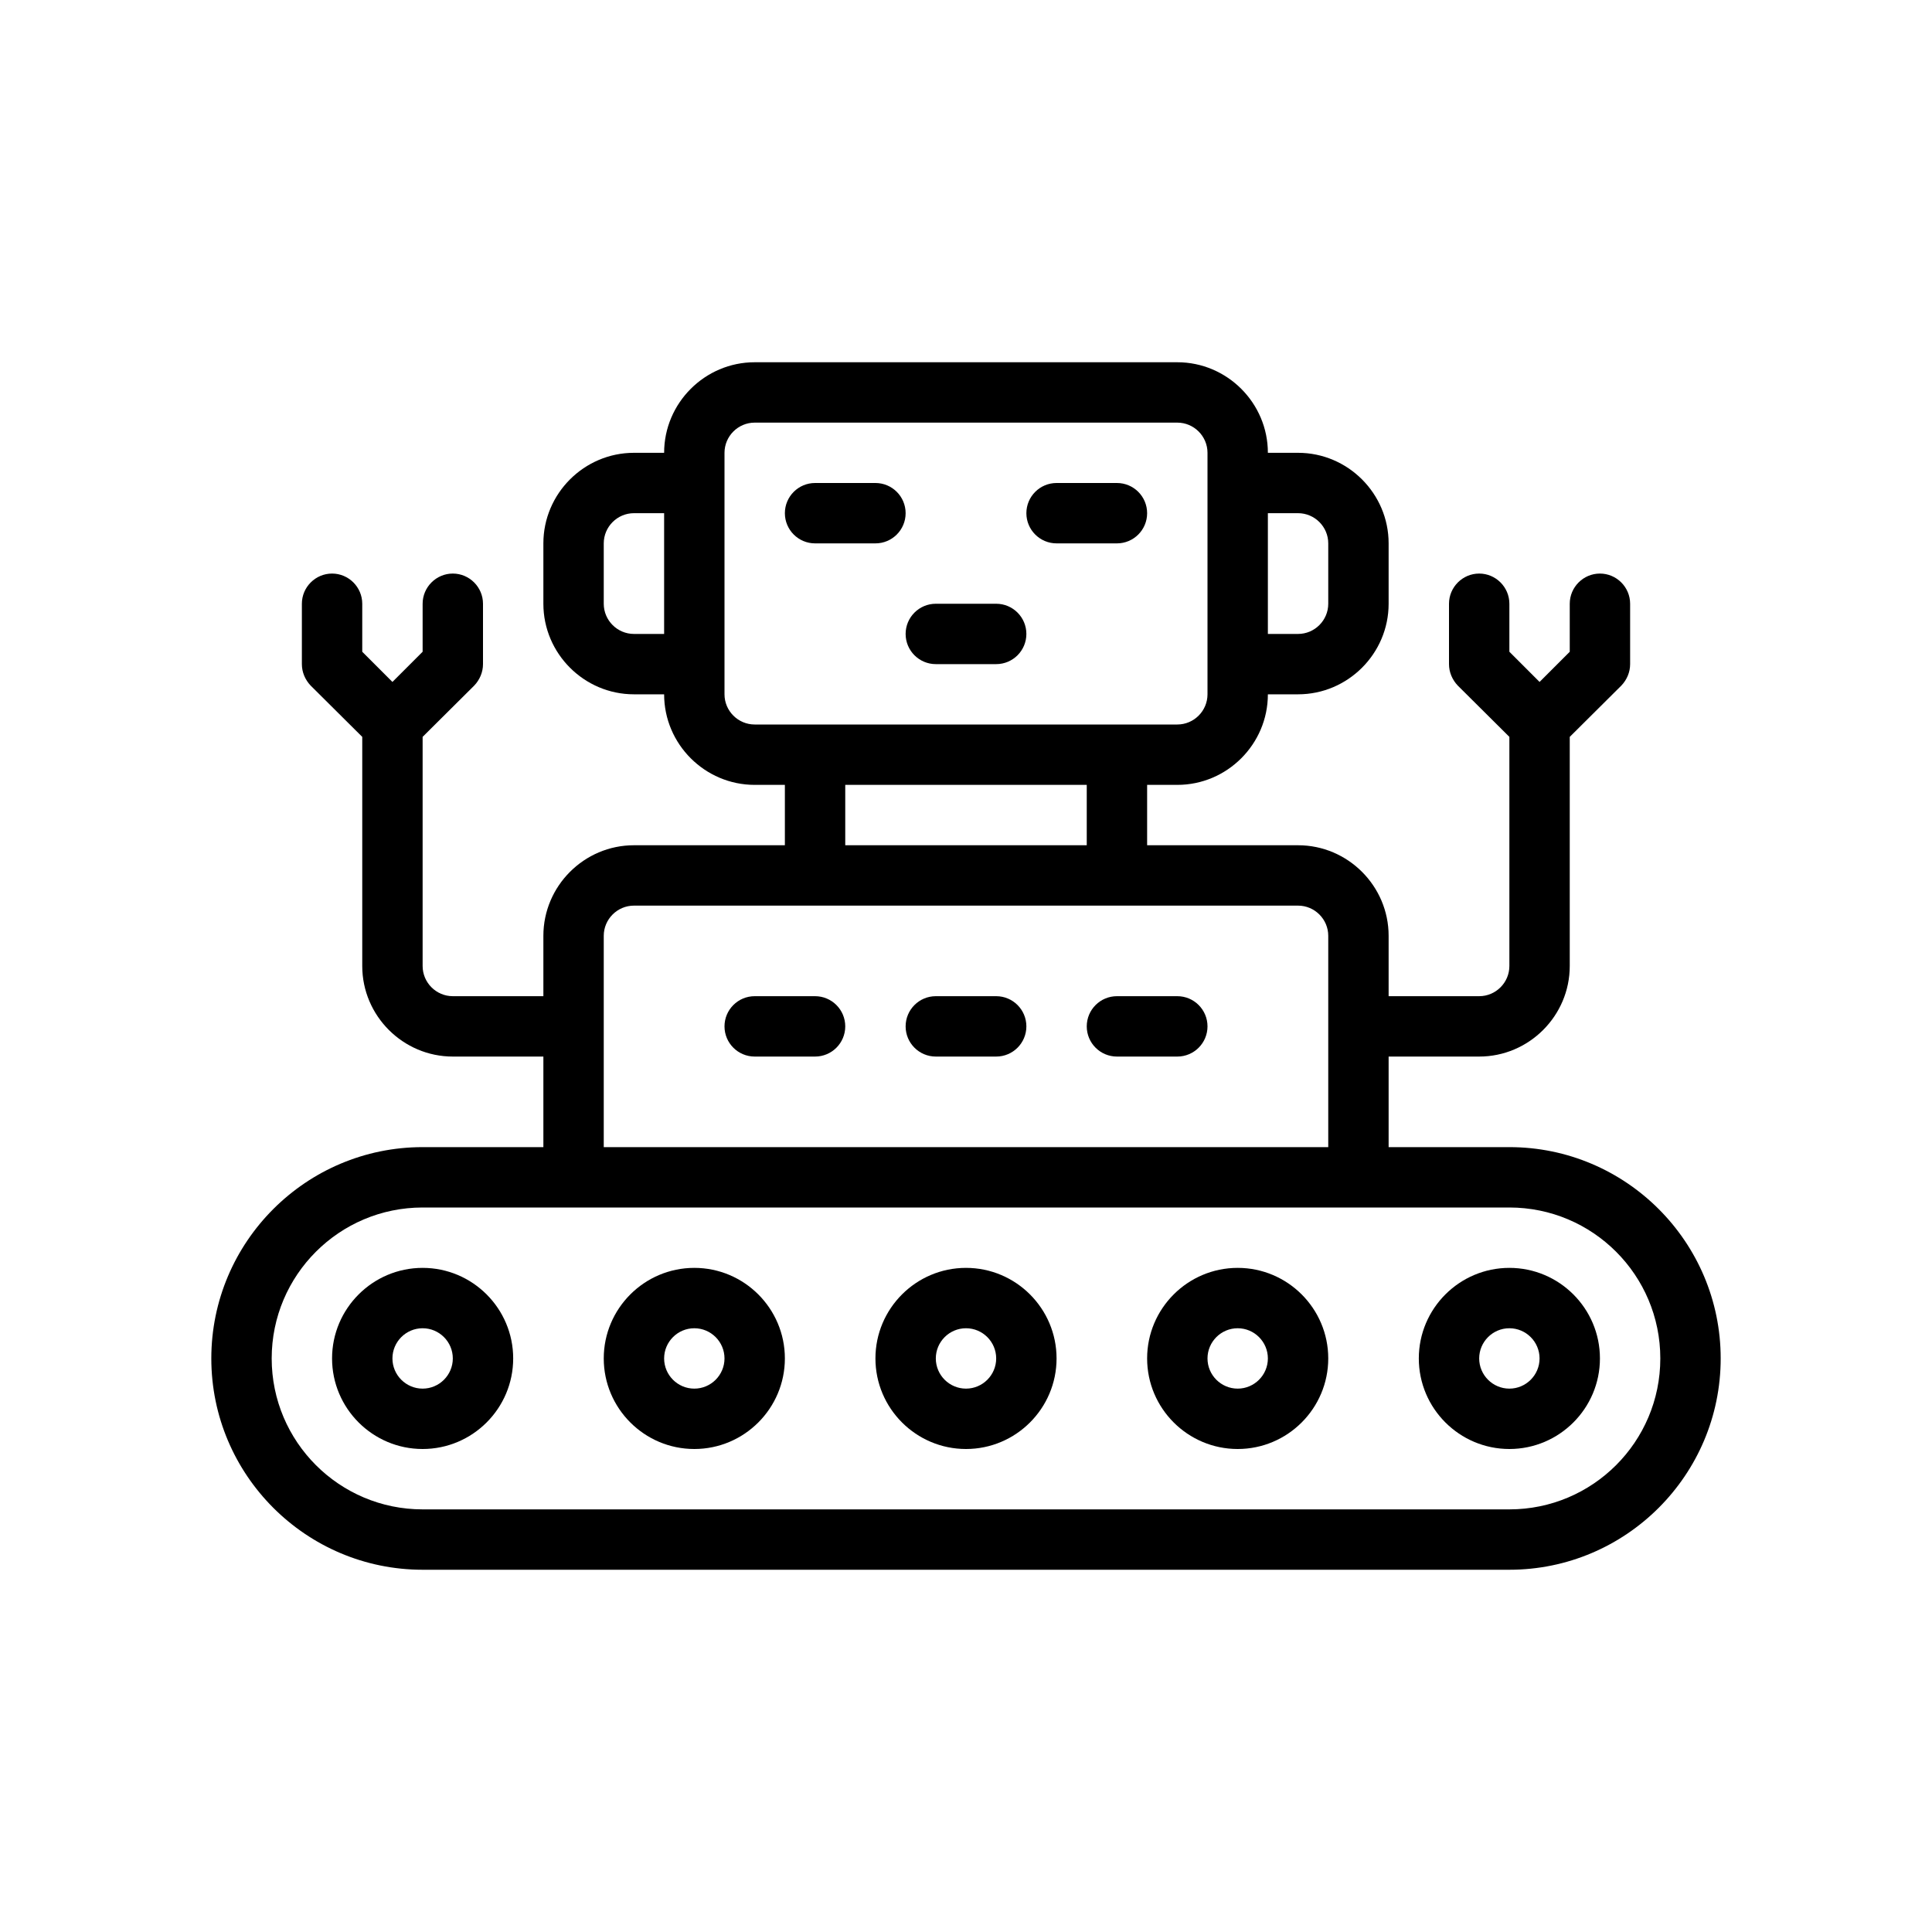 <?xml version="1.0" encoding="UTF-8"?>
<svg id="Outline" xmlns="http://www.w3.org/2000/svg" version="1.1" viewBox="0 0 64 64">
  <path d="M14,42c-1.654,0-3,1.346-3,3s1.346,3,3,3,3-1.346,3-3-1.346-3-3-3ZM14,46c-.551,0-1-.449-1-1s.449-1,1-1,1,.449,1,1-.449,1-1,1Z" fill="#000" stroke-width="0"/>
  <path d="M23,42c-1.654,0-3,1.346-3,3s1.346,3,3,3,3-1.346,3-3-1.346-3-3-3ZM23,46c-.551,0-1-.449-1-1s.449-1,1-1,1,.449,1,1-.449,1-1,1Z" fill="#000" stroke-width="0"/>
  <path d="M50,42c-1.654,0-3,1.346-3,3s1.346,3,3,3,3-1.346,3-3-1.346-3-3-3ZM50,46c-.551,0-1-.449-1-1s.449-1,1-1,1,.449,1,1-.449,1-1,1Z" fill="#000" stroke-width="0"/>
  <path d="M41,42c-1.654,0-3,1.346-3,3s1.346,3,3,3,3-1.346,3-3-1.346-3-3-3ZM41,46c-.551,0-1-.449-1-1s.449-1,1-1,1,.449,1,1-.449,1-1,1Z" fill="#000" stroke-width="0"/>
  <path d="M32,42c-1.654,0-3,1.346-3,3s1.346,3,3,3,3-1.346,3-3-1.346-3-3-3ZM32,46c-.551,0-1-.449-1-1s.449-1,1-1,1,.449,1,1-.449,1-1,1Z" fill="#000" stroke-width="0"/>
  <path d="M50,38h-4v-3h3c1.65,0,3-1.35,3-3v-7.59l1.71-1.7c.18-.19.29-.44.29-.71v-2c0-.55-.45-1-1-1s-1,.45-1,1v1.59l-1,1-1-1v-1.59c0-.55-.45-1-1-1s-1,.45-1,1v2c0,.27.11.52.29.71l1.71,1.7v7.59c0,.55-.45,1-1,1h-3v-2c0-1.65-1.35-3-3-3h-5v-2h1c1.65,0,3-1.35,3-3h1c1.65,0,3-1.35,3-3v-2c0-1.65-1.35-3-3-3h-1c0-1.65-1.35-3-3-3h-14c-1.65,0-3,1.35-3,3h-1c-1.65,0-3,1.35-3,3v2c0,1.65,1.35,3,3,3h1c0,1.65,1.35,3,3,3h1v2h-5c-1.65,0-3,1.35-3,3v2h-3c-.55,0-1-.45-1-1v-7.59l1.71-1.7c.18-.19.29-.44.29-.71v-2c0-.55-.45-1-1-1s-1,.45-1,1v1.59l-1,1-1-1v-1.59c0-.55-.45-1-1-1s-1,.45-1,1v2c0,.27.11.52.29.71l1.71,1.7v7.59c0,1.65,1.35,3,3,3h3v3h-4c-3.86,0-7,3.14-7,7s3.14,7,7,7h36c3.86,0,7-3.14,7-7s-3.14-7-7-7ZM42,17h1c.55,0,1,.45,1,1v2c0,.55-.45,1-1,1h-1v-4ZM22,21h-1c-.55,0-1-.45-1-1v-2c0-.55.45-1,1-1h1v4ZM25,24c-.55,0-1-.45-1-1v-8c0-.55.45-1,1-1h14c.55,0,1,.45,1,1v8c0,.55-.45,1-1,1h-14ZM36,26v2h-8v-2h8ZM20,31c0-.55.45-1,1-1h22c.55,0,1,.45,1,1v7h-24v-7ZM50,50H14c-2.76,0-5-2.24-5-5s2.24-5,5-5h36c2.76,0,5,2.24,5,5s-2.24,5-5,5Z" fill="#000" stroke-width="0"/>
  <path d="M29,18c.552,0,1-.448,1-1s-.448-1-1-1h-2c-.552,0-1,.448-1,1s.448,1,1,1h2Z" fill="#000" stroke-width="0"/>
  <path d="M35,18h2c.552,0,1-.448,1-1s-.448-1-1-1h-2c-.552,0-1,.448-1,1s.448,1,1,1Z" fill="#000" stroke-width="0"/>
  <path d="M31,22h2c.552,0,1-.448,1-1s-.448-1-1-1h-2c-.552,0-1,.448-1,1s.448,1,1,1Z" fill="#000" stroke-width="0"/>
  <path d="M27,33h-2c-.552,0-1,.448-1,1s.448,1,1,1h2c.552,0,1-.448,1-1s-.448-1-1-1Z" fill="#000" stroke-width="0"/>
  <path d="M33,33h-2c-.552,0-1,.448-1,1s.448,1,1,1h2c.552,0,1-.448,1-1s-.448-1-1-1Z" fill="#000" stroke-width="0"/>
  <path d="M39,33h-2c-.552,0-1,.448-1,1s.448,1,1,1h2c.552,0,1-.448,1-1s-.448-1-1-1Z" fill="#000" stroke-width="0"/>
</svg>